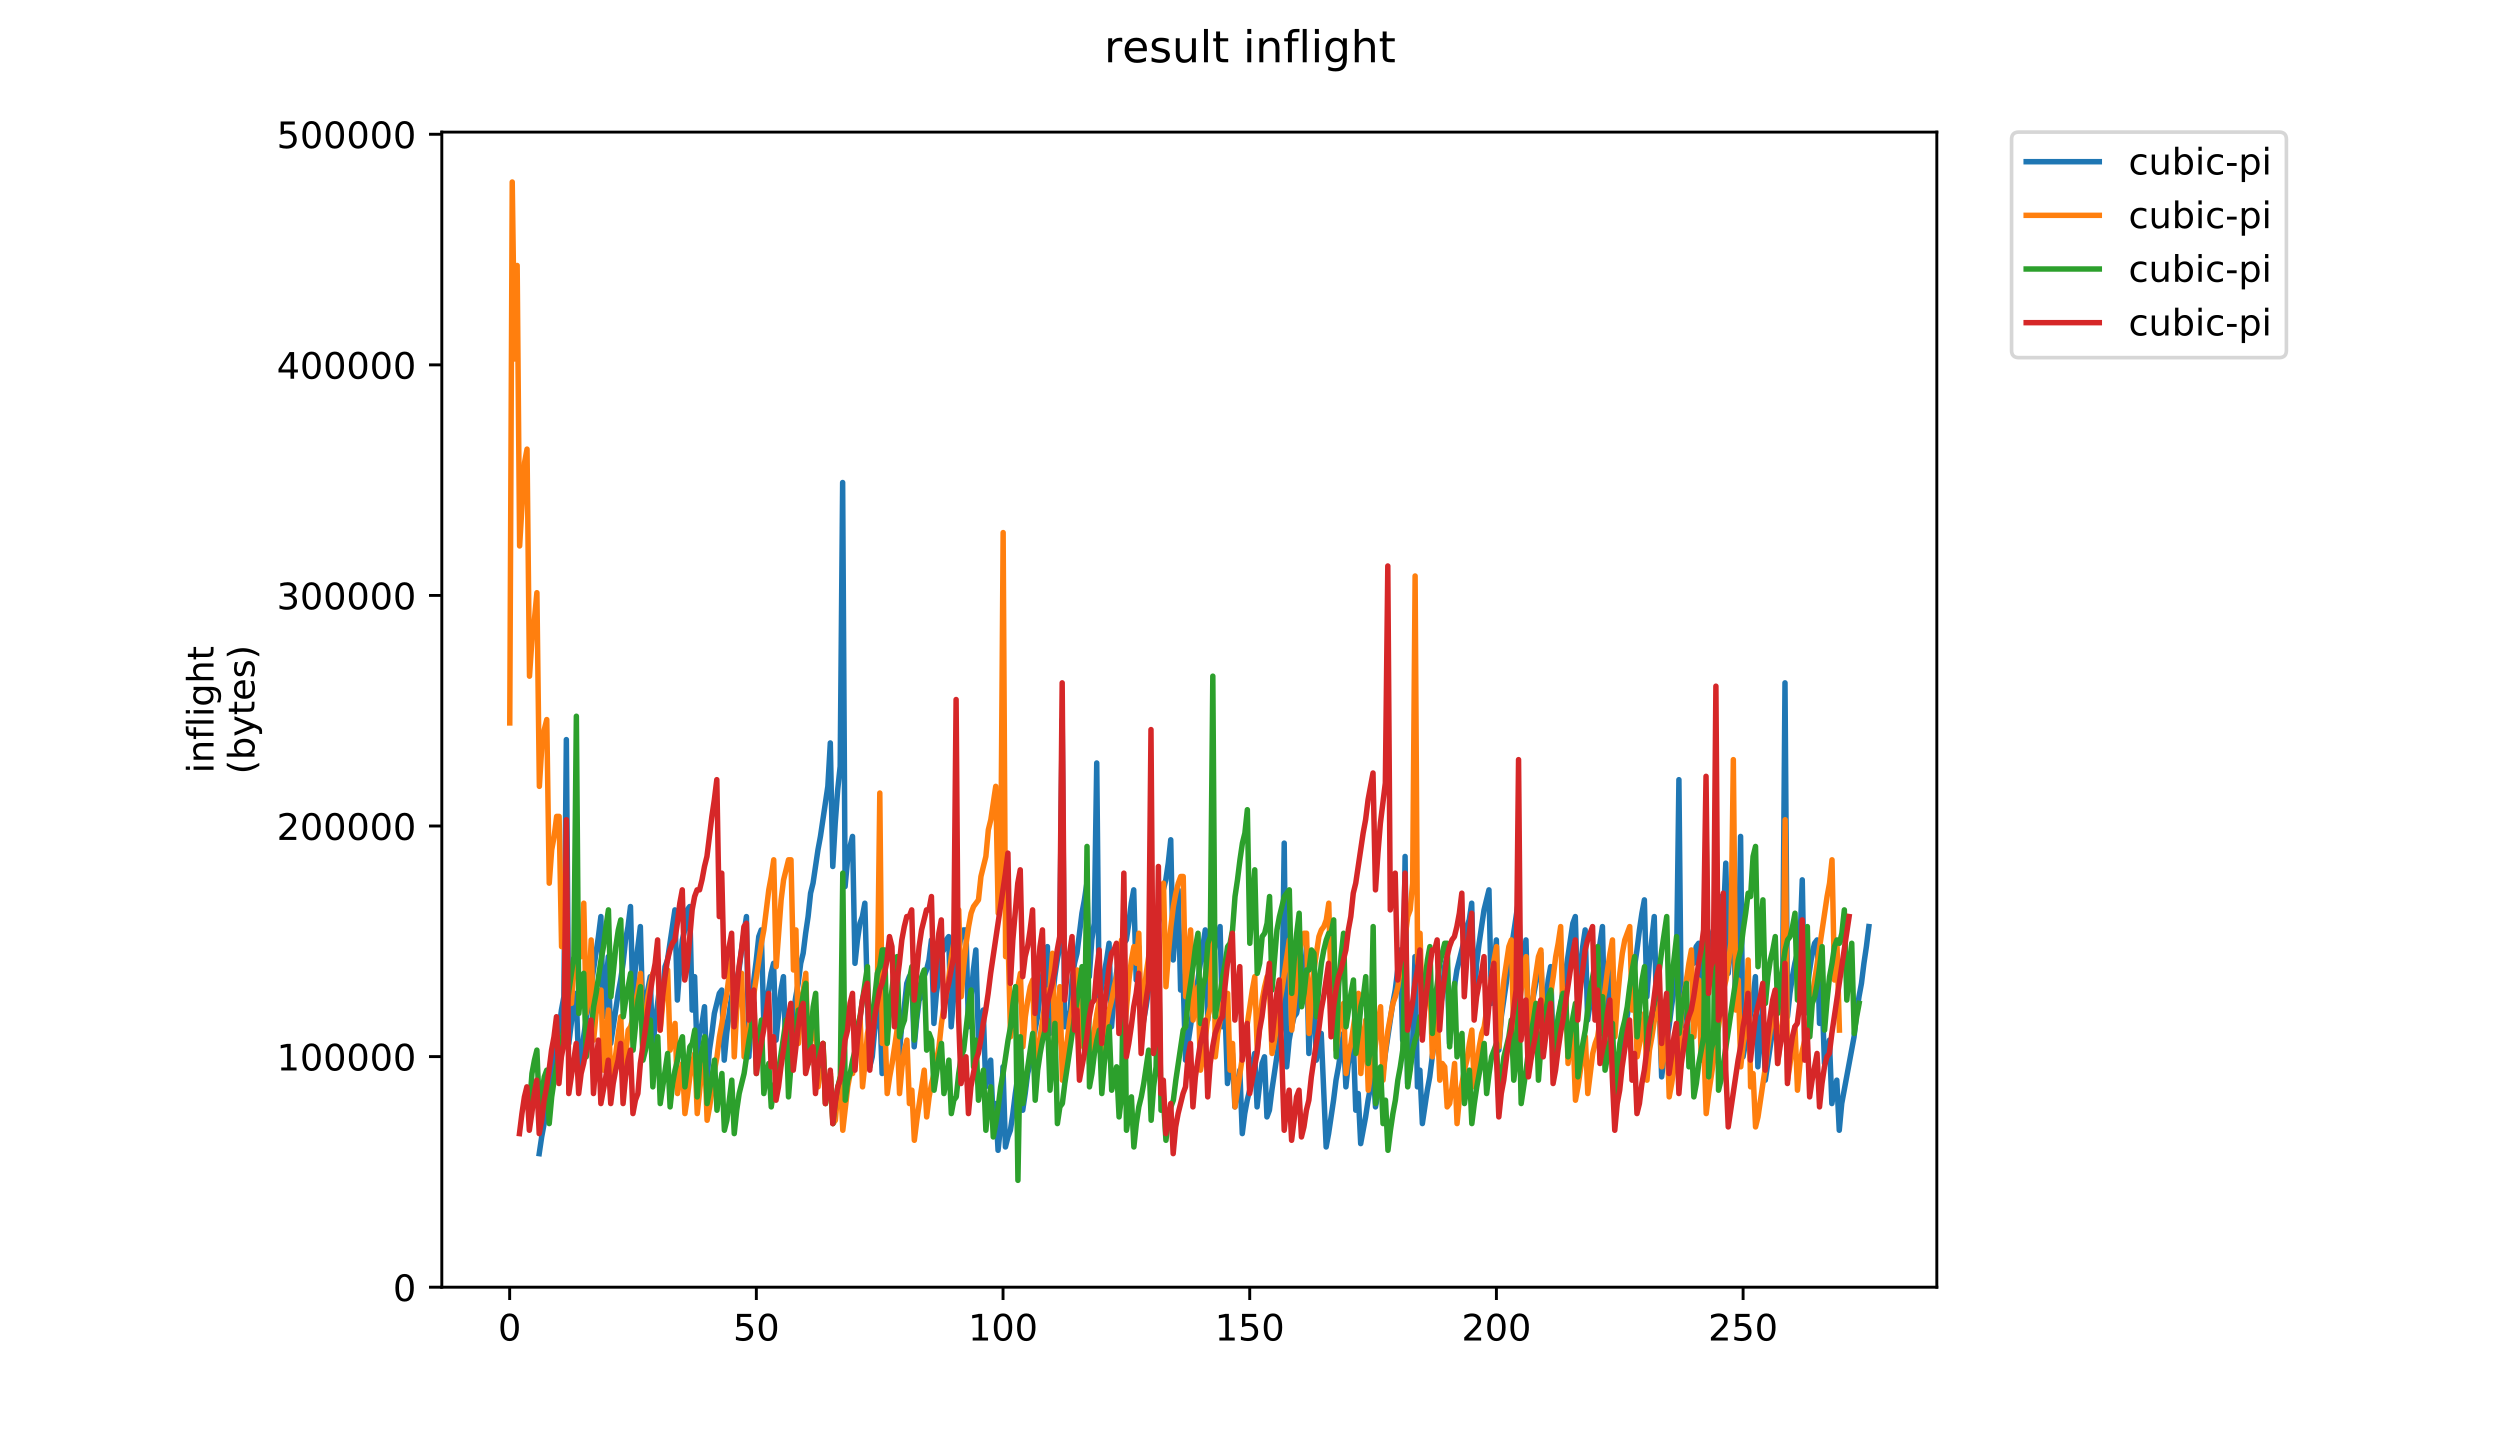 <?xml version="1.0" encoding="utf-8" standalone="no"?>
<!DOCTYPE svg PUBLIC "-//W3C//DTD SVG 1.1//EN"
  "http://www.w3.org/Graphics/SVG/1.1/DTD/svg11.dtd">
<!-- Created with matplotlib (https://matplotlib.org/) -->
<svg height="396pt" version="1.1" viewBox="0 0 684 396" width="684pt" xmlns="http://www.w3.org/2000/svg" xmlns:xlink="http://www.w3.org/1999/xlink">
 <defs>
  <style type="text/css">
*{stroke-linecap:butt;stroke-linejoin:round;}
  </style>
 </defs>
 <g id="figure_1">
  <g id="patch_1">
   <path d="M 0 396 
L 684 396 
L 684 0 
L 0 0 
z
" style="fill:#ffffff;"/>
  </g>
  <g id="axes_1">
   <g id="patch_2">
    <path d="M 120.879 352.174 
L 529.913 352.174 
L 529.913 36.143 
L 120.879 36.143 
z
" style="fill:#ffffff;"/>
   </g>
   <g id="matplotlib.axis_1">
    <g id="xtick_1">
     <g id="line2d_1">
      <defs>
       <path d="M 0 0 
L 0 3.5 
" id="m56d0838206" style="stroke:#000000;stroke-width:0.8;"/>
      </defs>
      <g>
       <use style="stroke:#000000;stroke-width:0.8;" x="139.443" xlink:href="#m56d0838206" y="352.174"/>
      </g>
     </g>
     <g id="text_1">
      <!-- 0 -->
      <defs>
       <path d="M 31.781 66.406 
Q 24.172 66.406 20.328 58.906 
Q 16.5 51.422 16.5 36.375 
Q 16.5 21.391 20.328 13.891 
Q 24.172 6.391 31.781 6.391 
Q 39.453 6.391 43.281 13.891 
Q 47.125 21.391 47.125 36.375 
Q 47.125 51.422 43.281 58.906 
Q 39.453 66.406 31.781 66.406 
z
M 31.781 74.219 
Q 44.047 74.219 50.516 64.516 
Q 56.984 54.828 56.984 36.375 
Q 56.984 17.969 50.516 8.266 
Q 44.047 -1.422 31.781 -1.422 
Q 19.531 -1.422 13.062 8.266 
Q 6.594 17.969 6.594 36.375 
Q 6.594 54.828 13.062 64.516 
Q 19.531 74.219 31.781 74.219 
z
" id="DejaVuSans-48"/>
      </defs>
      <g transform="translate(136.261 366.773)scale(0.1 -0.1)">
       <use xlink:href="#DejaVuSans-48"/>
      </g>
     </g>
    </g>
    <g id="xtick_2">
     <g id="line2d_2">
      <g>
       <use style="stroke:#000000;stroke-width:0.8;" x="206.937" xlink:href="#m56d0838206" y="352.174"/>
      </g>
     </g>
     <g id="text_2">
      <!-- 50 -->
      <defs>
       <path d="M 10.797 72.906 
L 49.516 72.906 
L 49.516 64.594 
L 19.828 64.594 
L 19.828 46.734 
Q 21.969 47.469 24.109 47.828 
Q 26.266 48.188 28.422 48.188 
Q 40.625 48.188 47.75 41.5 
Q 54.891 34.812 54.891 23.391 
Q 54.891 11.625 47.562 5.094 
Q 40.234 -1.422 26.906 -1.422 
Q 22.312 -1.422 17.547 -0.641 
Q 12.797 0.141 7.719 1.703 
L 7.719 11.625 
Q 12.109 9.234 16.797 8.062 
Q 21.484 6.891 26.703 6.891 
Q 35.156 6.891 40.078 11.328 
Q 45.016 15.766 45.016 23.391 
Q 45.016 31 40.078 35.438 
Q 35.156 39.891 26.703 39.891 
Q 22.75 39.891 18.812 39.016 
Q 14.891 38.141 10.797 36.281 
z
" id="DejaVuSans-53"/>
      </defs>
      <g transform="translate(200.574 366.773)scale(0.1 -0.1)">
       <use xlink:href="#DejaVuSans-53"/>
       <use x="63.623" xlink:href="#DejaVuSans-48"/>
      </g>
     </g>
    </g>
    <g id="xtick_3">
     <g id="line2d_3">
      <g>
       <use style="stroke:#000000;stroke-width:0.8;" x="274.43" xlink:href="#m56d0838206" y="352.174"/>
      </g>
     </g>
     <g id="text_3">
      <!-- 100 -->
      <defs>
       <path d="M 12.406 8.297 
L 28.516 8.297 
L 28.516 63.922 
L 10.984 60.406 
L 10.984 69.391 
L 28.422 72.906 
L 38.281 72.906 
L 38.281 8.297 
L 54.391 8.297 
L 54.391 0 
L 12.406 0 
z
" id="DejaVuSans-49"/>
      </defs>
      <g transform="translate(264.887 366.773)scale(0.1 -0.1)">
       <use xlink:href="#DejaVuSans-49"/>
       <use x="63.623" xlink:href="#DejaVuSans-48"/>
       <use x="127.246" xlink:href="#DejaVuSans-48"/>
      </g>
     </g>
    </g>
    <g id="xtick_4">
     <g id="line2d_4">
      <g>
       <use style="stroke:#000000;stroke-width:0.8;" x="341.924" xlink:href="#m56d0838206" y="352.174"/>
      </g>
     </g>
     <g id="text_4">
      <!-- 150 -->
      <g transform="translate(332.381 366.773)scale(0.1 -0.1)">
       <use xlink:href="#DejaVuSans-49"/>
       <use x="63.623" xlink:href="#DejaVuSans-53"/>
       <use x="127.246" xlink:href="#DejaVuSans-48"/>
      </g>
     </g>
    </g>
    <g id="xtick_5">
     <g id="line2d_5">
      <g>
       <use style="stroke:#000000;stroke-width:0.8;" x="409.418" xlink:href="#m56d0838206" y="352.174"/>
      </g>
     </g>
     <g id="text_5">
      <!-- 200 -->
      <defs>
       <path d="M 19.188 8.297 
L 53.609 8.297 
L 53.609 0 
L 7.328 0 
L 7.328 8.297 
Q 12.938 14.109 22.625 23.891 
Q 32.328 33.688 34.812 36.531 
Q 39.547 41.844 41.422 45.531 
Q 43.312 49.219 43.312 52.781 
Q 43.312 58.594 39.234 62.25 
Q 35.156 65.922 28.609 65.922 
Q 23.969 65.922 18.812 64.312 
Q 13.672 62.703 7.812 59.422 
L 7.812 69.391 
Q 13.766 71.781 18.938 73 
Q 24.125 74.219 28.422 74.219 
Q 39.75 74.219 46.484 68.547 
Q 53.219 62.891 53.219 53.422 
Q 53.219 48.922 51.531 44.891 
Q 49.859 40.875 45.406 35.406 
Q 44.188 33.984 37.641 27.219 
Q 31.109 20.453 19.188 8.297 
z
" id="DejaVuSans-50"/>
      </defs>
      <g transform="translate(399.874 366.773)scale(0.1 -0.1)">
       <use xlink:href="#DejaVuSans-50"/>
       <use x="63.623" xlink:href="#DejaVuSans-48"/>
       <use x="127.246" xlink:href="#DejaVuSans-48"/>
      </g>
     </g>
    </g>
    <g id="xtick_6">
     <g id="line2d_6">
      <g>
       <use style="stroke:#000000;stroke-width:0.8;" x="476.912" xlink:href="#m56d0838206" y="352.174"/>
      </g>
     </g>
     <g id="text_6">
      <!-- 250 -->
      <g transform="translate(467.368 366.773)scale(0.1 -0.1)">
       <use xlink:href="#DejaVuSans-50"/>
       <use x="63.623" xlink:href="#DejaVuSans-53"/>
       <use x="127.246" xlink:href="#DejaVuSans-48"/>
      </g>
     </g>
    </g>
   </g>
   <g id="matplotlib.axis_2">
    <g id="ytick_1">
     <g id="line2d_7">
      <defs>
       <path d="M 0 0 
L -3.5 0 
" id="m509a124160" style="stroke:#000000;stroke-width:0.8;"/>
      </defs>
      <g>
       <use style="stroke:#000000;stroke-width:0.8;" x="120.879" xlink:href="#m509a124160" y="352.174"/>
      </g>
     </g>
     <g id="text_7">
      <!-- 0 -->
      <g transform="translate(107.516 355.973)scale(0.1 -0.1)">
       <use xlink:href="#DejaVuSans-48"/>
      </g>
     </g>
    </g>
    <g id="ytick_2">
     <g id="line2d_8">
      <g>
       <use style="stroke:#000000;stroke-width:0.8;" x="120.879" xlink:href="#m509a124160" y="289.086"/>
      </g>
     </g>
     <g id="text_8">
      <!-- 100000 -->
      <g transform="translate(75.704 292.885)scale(0.1 -0.1)">
       <use xlink:href="#DejaVuSans-49"/>
       <use x="63.623" xlink:href="#DejaVuSans-48"/>
       <use x="127.246" xlink:href="#DejaVuSans-48"/>
       <use x="190.869" xlink:href="#DejaVuSans-48"/>
       <use x="254.492" xlink:href="#DejaVuSans-48"/>
       <use x="318.115" xlink:href="#DejaVuSans-48"/>
      </g>
     </g>
    </g>
    <g id="ytick_3">
     <g id="line2d_9">
      <g>
       <use style="stroke:#000000;stroke-width:0.8;" x="120.879" xlink:href="#m509a124160" y="225.998"/>
      </g>
     </g>
     <g id="text_9">
      <!-- 200000 -->
      <g transform="translate(75.704 229.797)scale(0.1 -0.1)">
       <use xlink:href="#DejaVuSans-50"/>
       <use x="63.623" xlink:href="#DejaVuSans-48"/>
       <use x="127.246" xlink:href="#DejaVuSans-48"/>
       <use x="190.869" xlink:href="#DejaVuSans-48"/>
       <use x="254.492" xlink:href="#DejaVuSans-48"/>
       <use x="318.115" xlink:href="#DejaVuSans-48"/>
      </g>
     </g>
    </g>
    <g id="ytick_4">
     <g id="line2d_10">
      <g>
       <use style="stroke:#000000;stroke-width:0.8;" x="120.879" xlink:href="#m509a124160" y="162.91"/>
      </g>
     </g>
     <g id="text_10">
      <!-- 300000 -->
      <defs>
       <path d="M 40.578 39.312 
Q 47.656 37.797 51.625 33 
Q 55.609 28.219 55.609 21.188 
Q 55.609 10.406 48.188 4.484 
Q 40.766 -1.422 27.094 -1.422 
Q 22.516 -1.422 17.656 -0.516 
Q 12.797 0.391 7.625 2.203 
L 7.625 11.719 
Q 11.719 9.328 16.594 8.109 
Q 21.484 6.891 26.812 6.891 
Q 36.078 6.891 40.938 10.547 
Q 45.797 14.203 45.797 21.188 
Q 45.797 27.641 41.281 31.266 
Q 36.766 34.906 28.719 34.906 
L 20.219 34.906 
L 20.219 43.016 
L 29.109 43.016 
Q 36.375 43.016 40.234 45.922 
Q 44.094 48.828 44.094 54.297 
Q 44.094 59.906 40.109 62.906 
Q 36.141 65.922 28.719 65.922 
Q 24.656 65.922 20.016 65.031 
Q 15.375 64.156 9.812 62.312 
L 9.812 71.094 
Q 15.438 72.656 20.344 73.438 
Q 25.25 74.219 29.594 74.219 
Q 40.828 74.219 47.359 69.109 
Q 53.906 64.016 53.906 55.328 
Q 53.906 49.266 50.438 45.094 
Q 46.969 40.922 40.578 39.312 
z
" id="DejaVuSans-51"/>
      </defs>
      <g transform="translate(75.704 166.709)scale(0.1 -0.1)">
       <use xlink:href="#DejaVuSans-51"/>
       <use x="63.623" xlink:href="#DejaVuSans-48"/>
       <use x="127.246" xlink:href="#DejaVuSans-48"/>
       <use x="190.869" xlink:href="#DejaVuSans-48"/>
       <use x="254.492" xlink:href="#DejaVuSans-48"/>
       <use x="318.115" xlink:href="#DejaVuSans-48"/>
      </g>
     </g>
    </g>
    <g id="ytick_5">
     <g id="line2d_11">
      <g>
       <use style="stroke:#000000;stroke-width:0.8;" x="120.879" xlink:href="#m509a124160" y="99.821"/>
      </g>
     </g>
     <g id="text_11">
      <!-- 400000 -->
      <defs>
       <path d="M 37.797 64.312 
L 12.891 25.391 
L 37.797 25.391 
z
M 35.203 72.906 
L 47.609 72.906 
L 47.609 25.391 
L 58.016 25.391 
L 58.016 17.188 
L 47.609 17.188 
L 47.609 0 
L 37.797 0 
L 37.797 17.188 
L 4.891 17.188 
L 4.891 26.703 
z
" id="DejaVuSans-52"/>
      </defs>
      <g transform="translate(75.704 103.621)scale(0.1 -0.1)">
       <use xlink:href="#DejaVuSans-52"/>
       <use x="63.623" xlink:href="#DejaVuSans-48"/>
       <use x="127.246" xlink:href="#DejaVuSans-48"/>
       <use x="190.869" xlink:href="#DejaVuSans-48"/>
       <use x="254.492" xlink:href="#DejaVuSans-48"/>
       <use x="318.115" xlink:href="#DejaVuSans-48"/>
      </g>
     </g>
    </g>
    <g id="ytick_6">
     <g id="line2d_12">
      <g>
       <use style="stroke:#000000;stroke-width:0.8;" x="120.879" xlink:href="#m509a124160" y="36.733"/>
      </g>
     </g>
     <g id="text_12">
      <!-- 500000 -->
      <g transform="translate(75.704 40.532)scale(0.1 -0.1)">
       <use xlink:href="#DejaVuSans-53"/>
       <use x="63.623" xlink:href="#DejaVuSans-48"/>
       <use x="127.246" xlink:href="#DejaVuSans-48"/>
       <use x="190.869" xlink:href="#DejaVuSans-48"/>
       <use x="254.492" xlink:href="#DejaVuSans-48"/>
       <use x="318.115" xlink:href="#DejaVuSans-48"/>
      </g>
     </g>
    </g>
    <g id="text_13">
     <!-- inflight -->
     <defs>
      <path d="M 9.422 54.688 
L 18.406 54.688 
L 18.406 0 
L 9.422 0 
z
M 9.422 75.984 
L 18.406 75.984 
L 18.406 64.594 
L 9.422 64.594 
z
" id="DejaVuSans-105"/>
      <path d="M 54.891 33.016 
L 54.891 0 
L 45.906 0 
L 45.906 32.719 
Q 45.906 40.484 42.875 44.328 
Q 39.844 48.188 33.797 48.188 
Q 26.516 48.188 22.312 43.547 
Q 18.109 38.922 18.109 30.906 
L 18.109 0 
L 9.078 0 
L 9.078 54.688 
L 18.109 54.688 
L 18.109 46.188 
Q 21.344 51.125 25.703 53.562 
Q 30.078 56 35.797 56 
Q 45.219 56 50.047 50.172 
Q 54.891 44.344 54.891 33.016 
z
" id="DejaVuSans-110"/>
      <path d="M 37.109 75.984 
L 37.109 68.5 
L 28.516 68.5 
Q 23.688 68.5 21.797 66.547 
Q 19.922 64.594 19.922 59.516 
L 19.922 54.688 
L 34.719 54.688 
L 34.719 47.703 
L 19.922 47.703 
L 19.922 0 
L 10.891 0 
L 10.891 47.703 
L 2.297 47.703 
L 2.297 54.688 
L 10.891 54.688 
L 10.891 58.5 
Q 10.891 67.625 15.141 71.797 
Q 19.391 75.984 28.609 75.984 
z
" id="DejaVuSans-102"/>
      <path d="M 9.422 75.984 
L 18.406 75.984 
L 18.406 0 
L 9.422 0 
z
" id="DejaVuSans-108"/>
      <path d="M 45.406 27.984 
Q 45.406 37.75 41.375 43.109 
Q 37.359 48.484 30.078 48.484 
Q 22.859 48.484 18.828 43.109 
Q 14.797 37.75 14.797 27.984 
Q 14.797 18.266 18.828 12.891 
Q 22.859 7.516 30.078 7.516 
Q 37.359 7.516 41.375 12.891 
Q 45.406 18.266 45.406 27.984 
z
M 54.391 6.781 
Q 54.391 -7.172 48.188 -13.984 
Q 42 -20.797 29.203 -20.797 
Q 24.469 -20.797 20.266 -20.094 
Q 16.062 -19.391 12.109 -17.922 
L 12.109 -9.188 
Q 16.062 -11.328 19.922 -12.344 
Q 23.781 -13.375 27.781 -13.375 
Q 36.625 -13.375 41.016 -8.766 
Q 45.406 -4.156 45.406 5.172 
L 45.406 9.625 
Q 42.625 4.781 38.281 2.391 
Q 33.938 0 27.875 0 
Q 17.828 0 11.672 7.656 
Q 5.516 15.328 5.516 27.984 
Q 5.516 40.672 11.672 48.328 
Q 17.828 56 27.875 56 
Q 33.938 56 38.281 53.609 
Q 42.625 51.219 45.406 46.391 
L 45.406 54.688 
L 54.391 54.688 
z
" id="DejaVuSans-103"/>
      <path d="M 54.891 33.016 
L 54.891 0 
L 45.906 0 
L 45.906 32.719 
Q 45.906 40.484 42.875 44.328 
Q 39.844 48.188 33.797 48.188 
Q 26.516 48.188 22.312 43.547 
Q 18.109 38.922 18.109 30.906 
L 18.109 0 
L 9.078 0 
L 9.078 75.984 
L 18.109 75.984 
L 18.109 46.188 
Q 21.344 51.125 25.703 53.562 
Q 30.078 56 35.797 56 
Q 45.219 56 50.047 50.172 
Q 54.891 44.344 54.891 33.016 
z
" id="DejaVuSans-104"/>
      <path d="M 18.312 70.219 
L 18.312 54.688 
L 36.812 54.688 
L 36.812 47.703 
L 18.312 47.703 
L 18.312 18.016 
Q 18.312 11.328 20.141 9.422 
Q 21.969 7.516 27.594 7.516 
L 36.812 7.516 
L 36.812 0 
L 27.594 0 
Q 17.188 0 13.234 3.875 
Q 9.281 7.766 9.281 18.016 
L 9.281 47.703 
L 2.688 47.703 
L 2.688 54.688 
L 9.281 54.688 
L 9.281 70.219 
z
" id="DejaVuSans-116"/>
     </defs>
     <g transform="translate(58.426 211.558)rotate(-90)scale(0.1 -0.1)">
      <use xlink:href="#DejaVuSans-105"/>
      <use x="27.783" xlink:href="#DejaVuSans-110"/>
      <use x="91.162" xlink:href="#DejaVuSans-102"/>
      <use x="126.367" xlink:href="#DejaVuSans-108"/>
      <use x="154.15" xlink:href="#DejaVuSans-105"/>
      <use x="181.934" xlink:href="#DejaVuSans-103"/>
      <use x="245.41" xlink:href="#DejaVuSans-104"/>
      <use x="308.789" xlink:href="#DejaVuSans-116"/>
     </g>
     <!-- (bytes) -->
     <defs>
      <path d="M 31 75.875 
Q 24.469 64.656 21.281 53.656 
Q 18.109 42.672 18.109 31.391 
Q 18.109 20.125 21.312 9.062 
Q 24.516 -2 31 -13.188 
L 23.188 -13.188 
Q 15.875 -1.703 12.234 9.375 
Q 8.594 20.453 8.594 31.391 
Q 8.594 42.281 12.203 53.312 
Q 15.828 64.359 23.188 75.875 
z
" id="DejaVuSans-40"/>
      <path d="M 48.688 27.297 
Q 48.688 37.203 44.609 42.844 
Q 40.531 48.484 33.406 48.484 
Q 26.266 48.484 22.188 42.844 
Q 18.109 37.203 18.109 27.297 
Q 18.109 17.391 22.188 11.75 
Q 26.266 6.109 33.406 6.109 
Q 40.531 6.109 44.609 11.75 
Q 48.688 17.391 48.688 27.297 
z
M 18.109 46.391 
Q 20.953 51.266 25.266 53.625 
Q 29.594 56 35.594 56 
Q 45.562 56 51.781 48.094 
Q 58.016 40.188 58.016 27.297 
Q 58.016 14.406 51.781 6.484 
Q 45.562 -1.422 35.594 -1.422 
Q 29.594 -1.422 25.266 0.953 
Q 20.953 3.328 18.109 8.203 
L 18.109 0 
L 9.078 0 
L 9.078 75.984 
L 18.109 75.984 
z
" id="DejaVuSans-98"/>
      <path d="M 32.172 -5.078 
Q 28.375 -14.844 24.75 -17.812 
Q 21.141 -20.797 15.094 -20.797 
L 7.906 -20.797 
L 7.906 -13.281 
L 13.188 -13.281 
Q 16.891 -13.281 18.938 -11.516 
Q 21 -9.766 23.484 -3.219 
L 25.094 0.875 
L 2.984 54.688 
L 12.5 54.688 
L 29.594 11.922 
L 46.688 54.688 
L 56.203 54.688 
z
" id="DejaVuSans-121"/>
      <path d="M 56.203 29.594 
L 56.203 25.203 
L 14.891 25.203 
Q 15.484 15.922 20.484 11.062 
Q 25.484 6.203 34.422 6.203 
Q 39.594 6.203 44.453 7.469 
Q 49.312 8.734 54.109 11.281 
L 54.109 2.781 
Q 49.266 0.734 44.188 -0.344 
Q 39.109 -1.422 33.891 -1.422 
Q 20.797 -1.422 13.156 6.188 
Q 5.516 13.812 5.516 26.812 
Q 5.516 40.234 12.766 48.109 
Q 20.016 56 32.328 56 
Q 43.359 56 49.781 48.891 
Q 56.203 41.797 56.203 29.594 
z
M 47.219 32.234 
Q 47.125 39.594 43.094 43.984 
Q 39.062 48.391 32.422 48.391 
Q 24.906 48.391 20.391 44.141 
Q 15.875 39.891 15.188 32.172 
z
" id="DejaVuSans-101"/>
      <path d="M 44.281 53.078 
L 44.281 44.578 
Q 40.484 46.531 36.375 47.5 
Q 32.281 48.484 27.875 48.484 
Q 21.188 48.484 17.844 46.438 
Q 14.5 44.391 14.5 40.281 
Q 14.5 37.156 16.891 35.375 
Q 19.281 33.594 26.516 31.984 
L 29.594 31.297 
Q 39.156 29.25 43.188 25.516 
Q 47.219 21.781 47.219 15.094 
Q 47.219 7.469 41.188 3.016 
Q 35.156 -1.422 24.609 -1.422 
Q 20.219 -1.422 15.453 -0.562 
Q 10.688 0.297 5.422 2 
L 5.422 11.281 
Q 10.406 8.688 15.234 7.391 
Q 20.062 6.109 24.812 6.109 
Q 31.156 6.109 34.562 8.281 
Q 37.984 10.453 37.984 14.406 
Q 37.984 18.062 35.516 20.016 
Q 33.062 21.969 24.703 23.781 
L 21.578 24.516 
Q 13.234 26.266 9.516 29.906 
Q 5.812 33.547 5.812 39.891 
Q 5.812 47.609 11.281 51.797 
Q 16.75 56 26.812 56 
Q 31.781 56 36.172 55.266 
Q 40.578 54.547 44.281 53.078 
z
" id="DejaVuSans-115"/>
      <path d="M 8.016 75.875 
L 15.828 75.875 
Q 23.141 64.359 26.781 53.312 
Q 30.422 42.281 30.422 31.391 
Q 30.422 20.453 26.781 9.375 
Q 23.141 -1.703 15.828 -13.188 
L 8.016 -13.188 
Q 14.5 -2 17.703 9.062 
Q 20.906 20.125 20.906 31.391 
Q 20.906 42.672 17.703 53.656 
Q 14.5 64.656 8.016 75.875 
z
" id="DejaVuSans-41"/>
     </defs>
     <g transform="translate(69.624 211.835)rotate(-90)scale(0.1 -0.1)">
      <use xlink:href="#DejaVuSans-40"/>
      <use x="39.014" xlink:href="#DejaVuSans-98"/>
      <use x="102.49" xlink:href="#DejaVuSans-121"/>
      <use x="161.67" xlink:href="#DejaVuSans-116"/>
      <use x="200.879" xlink:href="#DejaVuSans-101"/>
      <use x="262.402" xlink:href="#DejaVuSans-115"/>
      <use x="314.502" xlink:href="#DejaVuSans-41"/>
     </g>
    </g>
   </g>
   <g id="line2d_13">
    <path clip-path="url(#pb416050bd3)" d="M 147.528 315.633 
L 148.203 311.066 
L 149.553 303.758 
L 151.578 290.055 
L 152.253 284.574 
L 152.928 281.833 
L 153.603 276.352 
L 154.278 272.698 
L 154.953 202.357 
L 155.628 285.487 
L 156.978 274.525 
L 157.653 271.785 
L 158.328 291.882 
L 159.002 289.142 
L 159.677 283.66 
L 163.727 256.255 
L 164.402 250.774 
L 165.077 278.179 
L 166.427 261.736 
L 167.102 285.487 
L 169.127 271.785 
L 169.801 268.131 
L 170.476 263.563 
L 171.151 257.168 
L 171.826 253.514 
L 172.501 248.033 
L 173.176 274.525 
L 173.851 264.477 
L 175.201 253.514 
L 175.876 278.179 
L 176.551 273.612 
L 177.226 270.871 
L 177.901 267.217 
L 178.576 287.314 
L 179.251 280.006 
L 180.6 269.044 
L 181.275 271.785 
L 181.95 264.477 
L 182.625 262.65 
L 184.65 248.947 
L 185.325 273.612 
L 186 264.477 
L 186.675 257.168 
L 187.35 254.428 
L 188.025 248.947 
L 188.7 248.033 
L 189.375 276.352 
L 190.05 267.217 
L 190.725 288.228 
L 191.4 282.747 
L 192.074 280.006 
L 192.749 275.439 
L 193.424 295.536 
L 194.099 287.314 
L 194.774 282.747 
L 195.449 277.266 
L 196.799 271.785 
L 197.474 270.871 
L 198.149 290.055 
L 198.824 282.747 
L 199.499 277.266 
L 200.174 272.698 
L 200.849 269.958 
L 201.524 268.131 
L 202.199 265.39 
L 202.873 259.909 
L 204.223 250.774 
L 204.898 289.142 
L 205.573 277.266 
L 206.248 268.131 
L 206.923 262.65 
L 207.598 256.255 
L 208.273 254.428 
L 208.948 279.093 
L 209.623 274.525 
L 210.298 270.871 
L 210.973 266.304 
L 211.648 263.563 
L 212.323 284.574 
L 213.672 270.871 
L 214.347 267.217 
L 215.022 289.142 
L 216.372 281.833 
L 217.722 272.698 
L 218.397 269.044 
L 219.072 263.563 
L 219.747 260.822 
L 220.422 255.341 
L 221.097 250.774 
L 221.772 244.379 
L 222.447 241.639 
L 223.797 232.503 
L 224.472 228.849 
L 226.496 215.147 
L 227.171 203.271 
L 227.846 237.071 
L 228.521 225.195 
L 229.196 216.06 
L 229.871 209.666 
L 230.546 132.017 
L 231.221 242.552 
L 231.896 235.244 
L 232.571 231.59 
L 233.246 228.849 
L 233.921 263.563 
L 234.596 257.168 
L 235.271 252.601 
L 235.945 250.774 
L 236.62 247.12 
L 237.295 271.785 
L 237.97 291.882 
L 238.645 289.142 
L 239.32 281.833 
L 239.995 277.266 
L 240.67 274.525 
L 241.345 293.709 
L 242.02 283.66 
L 242.695 280.006 
L 243.37 275.439 
L 244.72 271.785 
L 245.395 267.217 
L 246.07 288.228 
L 246.744 280.006 
L 247.419 275.439 
L 248.094 269.044 
L 248.769 267.217 
L 249.444 266.304 
L 250.119 286.401 
L 250.794 279.093 
L 251.469 273.612 
L 252.144 272.698 
L 252.819 267.217 
L 253.494 265.39 
L 254.169 262.65 
L 254.844 257.168 
L 255.519 280.006 
L 256.194 271.785 
L 256.869 267.217 
L 257.544 260.822 
L 258.218 259.909 
L 258.893 257.168 
L 259.568 256.255 
L 260.243 280.92 
L 261.593 264.477 
L 262.268 259.909 
L 262.943 256.255 
L 263.618 254.428 
L 264.293 254.428 
L 264.968 280.92 
L 266.318 265.39 
L 266.993 259.909 
L 267.668 283.66 
L 268.343 279.093 
L 269.017 276.352 
L 269.692 297.363 
L 270.367 292.796 
L 271.042 290.055 
L 271.717 306.498 
L 272.392 301.931 
L 273.067 314.72 
L 273.742 308.325 
L 274.417 291.882 
L 275.092 313.806 
L 275.767 311.066 
L 276.442 309.239 
L 277.117 304.671 
L 277.792 299.19 
L 279.142 290.055 
L 279.816 303.758 
L 280.491 299.19 
L 281.166 293.709 
L 281.841 290.969 
L 282.516 287.314 
L 283.191 281.833 
L 283.866 278.179 
L 284.541 271.785 
L 285.216 267.217 
L 285.891 263.563 
L 286.566 258.995 
L 287.241 282.747 
L 287.916 273.612 
L 288.591 267.217 
L 289.266 262.65 
L 289.941 258.995 
L 290.616 196.876 
L 291.29 280.92 
L 291.965 277.266 
L 292.64 280.006 
L 293.315 268.131 
L 293.99 263.563 
L 294.665 260.822 
L 296.015 249.86 
L 296.69 246.206 
L 297.365 241.639 
L 298.04 267.217 
L 298.715 257.168 
L 299.39 252.601 
L 300.065 208.752 
L 300.74 274.525 
L 301.415 269.958 
L 302.764 262.65 
L 303.439 258.082 
L 304.114 280.92 
L 304.789 272.698 
L 305.464 266.304 
L 306.139 262.65 
L 306.814 259.909 
L 307.489 258.082 
L 308.164 257.168 
L 308.839 252.601 
L 309.514 247.12 
L 310.189 243.466 
L 310.864 268.131 
L 311.539 258.995 
L 312.214 284.574 
L 312.888 279.093 
L 313.563 275.439 
L 314.238 270.871 
L 314.913 267.217 
L 315.588 260.822 
L 316.263 257.168 
L 316.938 252.601 
L 317.613 248.947 
L 318.288 243.466 
L 318.963 240.725 
L 319.638 236.158 
L 320.313 229.763 
L 320.988 262.65 
L 322.338 243.466 
L 323.013 270.871 
L 323.688 267.217 
L 324.362 290.055 
L 326.387 276.352 
L 327.062 272.698 
L 329.762 254.428 
L 330.437 279.093 
L 331.112 271.785 
L 331.787 261.736 
L 333.812 253.514 
L 334.487 280.92 
L 335.161 276.352 
L 335.836 296.45 
L 336.511 291.882 
L 337.186 288.228 
L 337.861 302.844 
L 338.536 297.363 
L 339.211 292.796 
L 339.886 310.152 
L 340.561 304.671 
L 341.236 301.017 
L 341.911 298.277 
L 342.586 291.882 
L 343.261 288.228 
L 343.936 302.844 
L 345.286 290.969 
L 345.96 289.142 
L 346.635 305.585 
L 347.31 303.758 
L 347.985 298.277 
L 350.685 280.006 
L 351.36 230.676 
L 352.035 291.882 
L 352.71 284.574 
L 353.385 280.92 
L 354.06 278.179 
L 354.735 277.266 
L 355.41 273.612 
L 356.085 268.131 
L 356.76 268.131 
L 357.434 258.995 
L 358.109 288.228 
L 358.784 275.439 
L 359.459 268.131 
L 360.134 290.055 
L 361.484 282.747 
L 362.834 313.806 
L 363.509 310.152 
L 364.859 301.017 
L 365.534 295.536 
L 366.209 291.882 
L 367.559 282.747 
L 368.233 297.363 
L 368.908 290.969 
L 369.583 287.314 
L 370.258 284.574 
L 370.933 303.758 
L 371.608 299.19 
L 372.283 312.893 
L 373.633 305.585 
L 374.308 301.017 
L 374.983 297.363 
L 375.658 291.882 
L 376.333 302.844 
L 377.683 295.536 
L 378.358 293.709 
L 379.032 288.228 
L 381.057 274.525 
L 381.732 270.871 
L 383.082 259.909 
L 383.757 284.574 
L 384.432 234.33 
L 385.107 296.45 
L 386.457 287.314 
L 387.132 261.736 
L 387.807 297.363 
L 388.482 292.796 
L 389.157 307.412 
L 390.506 298.277 
L 391.181 294.623 
L 391.856 289.142 
L 393.206 280.006 
L 394.556 272.698 
L 395.231 264.477 
L 395.906 261.736 
L 396.581 285.487 
L 397.931 269.958 
L 398.606 265.39 
L 400.631 257.168 
L 401.305 253.514 
L 401.98 251.687 
L 402.655 247.12 
L 403.33 274.525 
L 404.005 263.563 
L 404.68 258.082 
L 406.03 248.947 
L 407.38 243.466 
L 408.055 274.525 
L 408.73 264.477 
L 409.405 257.168 
L 410.08 287.314 
L 410.755 278.179 
L 412.104 269.044 
L 412.779 263.563 
L 413.454 259.909 
L 415.479 246.206 
L 416.154 269.044 
L 416.829 261.736 
L 417.504 257.168 
L 418.179 281.833 
L 419.529 272.698 
L 420.879 265.39 
L 421.554 260.822 
L 422.229 281.833 
L 423.578 268.131 
L 424.253 264.477 
L 424.928 288.228 
L 425.603 283.66 
L 426.278 280.006 
L 430.328 252.601 
L 431.003 250.774 
L 431.678 273.612 
L 432.353 265.39 
L 433.028 258.995 
L 433.703 254.428 
L 434.377 279.093 
L 435.052 274.525 
L 435.727 271.785 
L 436.402 268.131 
L 437.077 263.563 
L 437.752 258.082 
L 438.427 253.514 
L 439.102 281.833 
L 439.777 271.785 
L 440.452 264.477 
L 441.127 286.401 
L 441.802 303.758 
L 442.477 299.19 
L 444.502 282.747 
L 447.876 259.909 
L 448.551 254.428 
L 449.226 249.86 
L 449.901 246.206 
L 450.576 272.698 
L 451.251 263.563 
L 452.601 250.774 
L 453.276 278.179 
L 453.951 274.525 
L 454.626 294.623 
L 455.301 289.142 
L 455.976 284.574 
L 456.65 280.92 
L 457.325 275.439 
L 458 270.871 
L 458.675 265.39 
L 459.35 213.32 
L 460.025 280.92 
L 461.375 269.044 
L 462.05 265.39 
L 462.725 263.563 
L 463.4 263.563 
L 464.075 258.995 
L 464.75 258.082 
L 465.425 277.266 
L 466.1 267.217 
L 466.775 262.65 
L 467.449 258.995 
L 468.124 256.255 
L 468.799 254.428 
L 469.474 254.428 
L 470.824 245.293 
L 471.499 251.687 
L 472.174 236.158 
L 472.849 266.304 
L 474.199 248.033 
L 474.874 275.439 
L 475.549 269.958 
L 476.224 228.849 
L 476.899 289.142 
L 477.574 285.487 
L 478.248 282.747 
L 478.923 277.266 
L 479.598 273.612 
L 480.273 267.217 
L 480.948 291.882 
L 481.623 282.747 
L 482.298 275.439 
L 482.973 295.536 
L 484.998 281.833 
L 485.673 278.179 
L 486.348 273.612 
L 487.023 268.131 
L 487.698 271.785 
L 488.373 186.828 
L 489.048 278.179 
L 489.722 271.785 
L 490.397 267.217 
L 491.072 263.563 
L 491.747 260.822 
L 492.422 258.995 
L 493.097 240.725 
L 493.772 277.266 
L 494.447 269.958 
L 495.797 260.822 
L 496.472 258.082 
L 497.147 257.168 
L 497.822 280.006 
L 498.497 271.785 
L 499.172 290.969 
L 499.847 288.228 
L 500.521 284.574 
L 501.196 301.931 
L 501.871 298.277 
L 502.546 295.536 
L 503.221 309.239 
L 503.896 301.931 
L 507.271 283.66 
L 507.946 277.266 
L 508.621 272.698 
L 509.296 269.044 
L 509.971 263.563 
L 510.646 258.995 
L 511.32 253.514 
L 511.32 253.514 
" style="fill:none;stroke:#1f77b4;stroke-linecap:square;stroke-width:1.5;"/>
   </g>
   <g id="line2d_14">
    <path clip-path="url(#pb416050bd3)" d="M 139.471 197.79 
L 140.146 49.8 
L 140.821 98.216 
L 141.496 72.638 
L 142.171 149.373 
L 143.521 126.535 
L 144.196 122.881 
L 144.871 185.001 
L 145.546 174.952 
L 146.22 169.471 
L 146.895 162.163 
L 147.57 215.147 
L 148.245 204.184 
L 148.92 199.617 
L 149.595 196.876 
L 150.27 241.639 
L 150.945 232.503 
L 151.62 228.849 
L 152.295 223.368 
L 152.97 223.368 
L 153.645 258.995 
L 154.32 250.774 
L 154.995 279.093 
L 155.67 271.785 
L 156.345 274.525 
L 157.019 265.39 
L 157.694 261.736 
L 158.369 256.255 
L 159.044 261.736 
L 159.719 247.12 
L 160.394 277.266 
L 161.069 272.698 
L 161.744 257.168 
L 162.419 284.574 
L 163.094 277.266 
L 163.769 274.525 
L 164.444 270.871 
L 165.119 292.796 
L 165.794 283.66 
L 166.469 276.352 
L 167.144 297.363 
L 168.493 288.228 
L 169.168 282.747 
L 169.843 278.179 
L 170.518 295.536 
L 171.868 281.833 
L 172.543 280.92 
L 173.218 278.179 
L 174.568 270.871 
L 175.243 266.304 
L 175.918 286.401 
L 176.593 280.92 
L 177.268 272.698 
L 177.943 269.044 
L 178.618 266.304 
L 179.292 265.39 
L 179.967 262.65 
L 180.642 281.833 
L 181.317 274.525 
L 181.992 269.044 
L 182.667 265.39 
L 183.342 287.314 
L 184.692 280.006 
L 185.367 299.19 
L 186.042 295.536 
L 186.717 290.969 
L 187.392 304.671 
L 188.067 300.104 
L 188.742 294.623 
L 189.417 290.969 
L 190.091 288.228 
L 190.766 304.671 
L 192.116 291.882 
L 192.791 288.228 
L 193.466 306.498 
L 194.141 302.844 
L 194.816 298.277 
L 195.491 292.796 
L 196.166 289.142 
L 196.841 283.66 
L 197.516 280.006 
L 198.191 275.439 
L 198.866 271.785 
L 199.541 266.304 
L 200.216 261.736 
L 200.89 289.142 
L 201.565 276.352 
L 202.24 269.958 
L 202.915 266.304 
L 203.59 289.142 
L 204.265 284.574 
L 204.94 280.92 
L 208.315 258.082 
L 208.99 254.428 
L 210.34 243.466 
L 211.015 239.812 
L 211.69 235.244 
L 212.364 264.477 
L 213.714 246.206 
L 214.389 240.725 
L 215.739 235.244 
L 216.414 235.244 
L 217.089 265.39 
L 217.764 254.428 
L 218.439 285.487 
L 219.114 274.525 
L 219.789 270.871 
L 220.464 266.304 
L 221.139 290.969 
L 221.814 284.574 
L 222.489 283.66 
L 223.163 280.006 
L 223.838 297.363 
L 225.188 285.487 
L 225.863 301.931 
L 226.538 298.277 
L 227.213 293.709 
L 227.888 307.412 
L 228.563 306.498 
L 229.238 298.277 
L 229.913 294.623 
L 230.588 309.239 
L 231.938 297.363 
L 232.613 293.709 
L 233.288 293.709 
L 234.637 281.833 
L 235.312 278.179 
L 235.987 297.363 
L 236.662 290.969 
L 237.337 282.747 
L 238.012 280.006 
L 238.687 282.747 
L 239.362 275.439 
L 240.037 271.785 
L 240.712 216.974 
L 241.387 285.487 
L 242.062 279.093 
L 242.737 299.19 
L 243.412 294.623 
L 244.087 290.969 
L 245.436 281.833 
L 246.111 299.19 
L 246.786 291.882 
L 247.461 287.314 
L 248.136 284.574 
L 248.811 301.931 
L 249.486 298.277 
L 250.161 311.979 
L 250.836 306.498 
L 252.861 292.796 
L 253.536 305.585 
L 254.211 300.104 
L 254.886 296.45 
L 255.561 293.709 
L 256.91 286.401 
L 257.585 280.006 
L 258.26 275.439 
L 258.935 271.785 
L 259.61 267.217 
L 260.285 261.736 
L 260.96 258.082 
L 261.635 251.687 
L 262.31 248.947 
L 262.985 272.698 
L 263.66 264.477 
L 264.335 258.082 
L 265.01 253.514 
L 265.685 249.86 
L 266.36 248.033 
L 267.709 246.206 
L 268.384 239.812 
L 269.734 234.33 
L 270.409 227.022 
L 271.084 224.282 
L 272.434 215.147 
L 273.109 249.86 
L 273.784 239.812 
L 274.459 145.719 
L 275.134 261.736 
L 275.809 257.168 
L 276.484 283.66 
L 277.159 278.179 
L 277.834 274.525 
L 278.508 269.958 
L 279.183 266.304 
L 279.858 286.401 
L 280.533 278.179 
L 281.208 273.612 
L 281.883 269.958 
L 282.558 268.131 
L 283.233 292.796 
L 285.933 274.525 
L 286.608 270.871 
L 287.283 270.871 
L 287.958 260.822 
L 288.633 289.142 
L 289.307 278.179 
L 289.982 269.958 
L 290.657 295.536 
L 291.332 288.228 
L 292.007 284.574 
L 292.682 279.093 
L 293.357 275.439 
L 294.032 269.958 
L 294.707 265.39 
L 295.382 286.401 
L 296.057 278.179 
L 296.732 273.612 
L 297.407 269.958 
L 298.082 290.969 
L 300.106 277.266 
L 300.781 273.612 
L 301.456 293.709 
L 302.131 285.487 
L 302.806 280.006 
L 303.481 276.352 
L 304.156 273.612 
L 304.831 269.958 
L 305.506 267.217 
L 306.181 262.65 
L 306.856 257.168 
L 307.531 283.66 
L 308.881 268.131 
L 309.556 262.65 
L 310.231 258.995 
L 310.906 263.563 
L 311.58 255.341 
L 312.255 281.833 
L 312.93 272.698 
L 313.605 266.304 
L 314.955 257.168 
L 316.305 255.341 
L 316.98 251.687 
L 317.655 247.12 
L 318.33 241.639 
L 319.005 269.958 
L 319.68 260.822 
L 320.355 253.514 
L 321.03 248.033 
L 321.705 244.379 
L 322.379 241.639 
L 323.054 239.812 
L 323.729 239.812 
L 324.404 272.698 
L 325.079 261.736 
L 325.754 254.428 
L 326.429 279.093 
L 327.104 273.612 
L 327.779 269.958 
L 328.454 292.796 
L 329.129 289.142 
L 330.479 278.179 
L 331.154 275.439 
L 331.829 218.801 
L 332.504 289.142 
L 333.179 282.747 
L 333.853 279.093 
L 334.528 274.525 
L 335.203 272.698 
L 335.878 271.785 
L 336.553 292.796 
L 337.228 285.487 
L 337.903 302.844 
L 342.628 270.871 
L 343.303 267.217 
L 343.978 287.314 
L 345.327 273.612 
L 346.002 269.958 
L 346.677 267.217 
L 347.352 270.871 
L 348.027 288.228 
L 348.702 284.574 
L 349.377 280.006 
L 350.052 274.525 
L 350.727 270.871 
L 352.752 257.168 
L 353.427 281.833 
L 355.451 260.822 
L 356.801 255.341 
L 357.476 255.341 
L 358.151 282.747 
L 358.826 272.698 
L 359.501 265.39 
L 360.851 256.255 
L 361.526 254.428 
L 362.201 253.514 
L 362.876 251.687 
L 363.551 247.12 
L 364.226 272.698 
L 364.901 263.563 
L 365.576 287.314 
L 366.251 281.833 
L 366.925 277.266 
L 367.6 274.525 
L 368.275 293.709 
L 368.95 288.228 
L 369.625 285.487 
L 371.65 271.785 
L 372.325 293.709 
L 373 284.574 
L 373.675 279.093 
L 374.35 298.277 
L 375.025 293.709 
L 375.7 290.055 
L 376.375 285.487 
L 377.05 280.006 
L 377.724 275.439 
L 378.399 295.536 
L 379.074 287.314 
L 379.749 281.833 
L 381.099 274.525 
L 381.774 272.698 
L 382.449 269.958 
L 384.474 256.255 
L 385.149 250.774 
L 385.824 248.947 
L 386.499 241.639 
L 387.174 157.595 
L 387.849 263.563 
L 388.523 255.341 
L 389.198 280.006 
L 389.873 275.439 
L 391.223 268.131 
L 391.898 289.142 
L 392.573 281.833 
L 393.248 278.179 
L 393.923 295.536 
L 394.598 290.969 
L 395.273 291.882 
L 395.948 302.844 
L 396.623 301.931 
L 397.298 297.363 
L 397.973 290.969 
L 398.648 307.412 
L 399.323 300.104 
L 400.672 292.796 
L 401.347 290.055 
L 402.022 285.487 
L 402.697 281.833 
L 403.372 297.363 
L 404.722 286.401 
L 405.397 282.747 
L 406.072 280.92 
L 408.772 262.65 
L 409.447 258.995 
L 410.122 286.401 
L 410.796 276.352 
L 411.471 268.131 
L 412.821 258.995 
L 413.496 257.168 
L 414.171 282.747 
L 414.846 278.179 
L 415.521 275.439 
L 416.196 270.871 
L 416.871 265.39 
L 417.546 261.736 
L 418.221 283.66 
L 418.896 283.66 
L 419.571 270.871 
L 420.921 261.736 
L 421.595 259.909 
L 422.27 284.574 
L 422.945 280.92 
L 424.97 267.217 
L 425.645 261.736 
L 426.32 258.082 
L 426.995 253.514 
L 427.67 280.006 
L 428.345 270.871 
L 429.02 290.969 
L 429.695 284.574 
L 430.37 282.747 
L 431.045 301.017 
L 431.72 297.363 
L 433.744 283.66 
L 434.419 299.19 
L 435.769 288.228 
L 436.444 285.487 
L 437.119 283.66 
L 438.469 274.525 
L 439.144 270.871 
L 439.819 265.39 
L 440.494 260.822 
L 441.169 257.168 
L 441.844 283.66 
L 442.519 273.612 
L 443.194 266.304 
L 443.868 260.822 
L 444.543 257.168 
L 445.893 253.514 
L 446.568 276.352 
L 447.243 269.958 
L 447.918 289.142 
L 449.268 281.833 
L 449.943 277.266 
L 450.618 295.536 
L 451.293 287.314 
L 451.968 283.66 
L 452.643 279.093 
L 453.318 278.179 
L 453.993 274.525 
L 454.667 291.882 
L 456.017 280.006 
L 456.692 300.104 
L 457.367 296.45 
L 458.042 291.882 
L 458.717 286.401 
L 459.392 287.314 
L 460.067 277.266 
L 462.092 263.563 
L 462.767 259.909 
L 463.442 283.66 
L 464.117 274.525 
L 464.792 268.131 
L 465.467 290.055 
L 466.141 285.487 
L 466.816 304.671 
L 467.491 299.19 
L 468.841 290.055 
L 469.516 284.574 
L 470.191 280.92 
L 470.866 276.352 
L 471.541 270.871 
L 472.216 268.131 
L 472.891 263.563 
L 473.566 258.082 
L 474.241 207.838 
L 474.916 276.352 
L 475.591 268.131 
L 476.266 291.882 
L 476.94 285.487 
L 477.615 281.833 
L 478.29 262.65 
L 478.965 297.363 
L 479.64 293.709 
L 480.315 308.325 
L 480.99 305.585 
L 483.015 291.882 
L 483.69 286.401 
L 484.365 281.833 
L 485.04 278.179 
L 485.715 272.698 
L 486.39 290.969 
L 487.065 283.66 
L 487.739 279.093 
L 488.414 224.282 
L 489.089 295.536 
L 490.439 286.401 
L 491.114 280.92 
L 491.789 298.277 
L 492.464 290.969 
L 493.139 287.314 
L 494.489 281.833 
L 495.164 278.179 
L 495.839 272.698 
L 499.888 245.293 
L 500.563 241.639 
L 501.238 235.244 
L 501.913 268.131 
L 502.588 258.082 
L 503.263 281.833 
L 503.263 281.833 
" style="fill:none;stroke:#ff7f0e;stroke-linecap:square;stroke-width:1.5;"/>
   </g>
   <g id="line2d_15">
    <path clip-path="url(#pb416050bd3)" d="M 144.868 302.844 
L 145.543 293.709 
L 146.218 290.055 
L 146.893 287.314 
L 147.568 303.758 
L 148.918 294.623 
L 149.592 292.796 
L 150.267 307.412 
L 150.942 300.104 
L 151.617 295.536 
L 152.967 288.228 
L 153.642 285.487 
L 154.992 276.352 
L 155.667 270.871 
L 157.017 261.736 
L 157.692 195.963 
L 158.367 277.266 
L 159.042 269.958 
L 159.717 266.304 
L 160.391 289.142 
L 161.066 283.66 
L 161.741 281.833 
L 162.416 275.439 
L 163.091 271.785 
L 164.441 262.65 
L 165.116 258.995 
L 165.791 253.514 
L 166.466 248.947 
L 167.141 272.698 
L 168.491 258.995 
L 169.166 254.428 
L 169.841 251.687 
L 170.516 278.179 
L 171.19 273.612 
L 172.54 266.304 
L 173.215 287.314 
L 174.565 273.612 
L 175.24 269.958 
L 175.915 290.055 
L 176.59 287.314 
L 177.265 283.66 
L 177.94 279.093 
L 178.615 297.363 
L 179.29 288.228 
L 179.965 283.66 
L 180.64 301.931 
L 182.664 288.228 
L 183.339 302.844 
L 184.014 296.45 
L 184.689 292.796 
L 185.364 290.055 
L 186.039 285.487 
L 186.714 283.66 
L 187.389 297.363 
L 188.739 286.401 
L 189.414 285.487 
L 190.089 281.833 
L 190.764 300.104 
L 191.439 290.969 
L 192.789 283.66 
L 193.463 301.931 
L 194.813 294.623 
L 195.488 290.055 
L 196.163 303.758 
L 196.838 298.277 
L 197.513 293.709 
L 198.188 309.239 
L 198.863 306.498 
L 200.213 295.536 
L 200.888 310.152 
L 201.563 303.758 
L 202.238 299.19 
L 203.588 293.709 
L 204.937 284.574 
L 205.612 280.92 
L 206.287 274.525 
L 206.962 293.709 
L 207.637 284.574 
L 208.312 279.093 
L 208.987 299.19 
L 209.662 294.623 
L 210.337 290.969 
L 211.012 302.844 
L 211.687 298.277 
L 213.037 292.796 
L 215.062 279.093 
L 215.736 300.104 
L 217.086 282.747 
L 217.761 280.92 
L 218.436 276.352 
L 219.111 276.352 
L 219.786 271.785 
L 220.461 269.044 
L 221.136 290.969 
L 222.486 275.439 
L 223.161 271.785 
L 223.836 291.882 
L 224.511 288.228 
L 225.186 285.487 
L 225.861 301.931 
L 226.535 297.363 
L 227.21 294.623 
L 227.885 307.412 
L 228.56 301.017 
L 229.235 297.363 
L 229.91 294.623 
L 230.585 238.898 
L 231.26 301.017 
L 231.935 295.536 
L 232.61 293.709 
L 233.285 290.055 
L 233.96 287.314 
L 234.635 280.92 
L 235.31 278.179 
L 237.334 264.477 
L 238.009 289.142 
L 238.684 279.093 
L 240.034 266.304 
L 240.709 264.477 
L 241.384 259.909 
L 242.059 259.909 
L 242.734 285.487 
L 243.409 276.352 
L 244.759 264.477 
L 245.434 261.736 
L 246.109 283.66 
L 246.784 280.92 
L 247.459 279.093 
L 248.134 272.698 
L 248.808 268.131 
L 249.483 264.477 
L 250.158 284.574 
L 250.833 277.266 
L 251.508 271.785 
L 252.183 267.217 
L 252.858 265.39 
L 253.533 287.314 
L 254.208 282.747 
L 254.883 284.574 
L 255.558 298.277 
L 256.908 289.142 
L 257.583 285.487 
L 258.258 299.19 
L 258.933 295.536 
L 259.607 290.055 
L 260.282 304.671 
L 260.957 301.017 
L 261.632 300.104 
L 262.307 293.709 
L 262.982 289.142 
L 263.657 287.314 
L 265.007 275.439 
L 265.682 270.871 
L 266.357 291.882 
L 267.032 284.574 
L 267.707 301.017 
L 268.382 296.45 
L 269.057 292.796 
L 269.732 309.239 
L 270.406 301.931 
L 271.081 297.363 
L 271.756 311.066 
L 272.431 307.412 
L 273.106 302.844 
L 273.781 297.363 
L 274.456 293.709 
L 275.806 284.574 
L 276.481 280.92 
L 277.156 274.525 
L 277.831 269.958 
L 278.506 322.942 
L 279.181 283.66 
L 279.856 301.931 
L 280.531 297.363 
L 281.206 291.882 
L 282.555 282.747 
L 283.23 301.017 
L 283.905 292.796 
L 284.58 288.228 
L 285.255 284.574 
L 286.605 279.093 
L 287.28 298.277 
L 287.955 290.055 
L 288.63 280.006 
L 289.305 307.412 
L 289.98 302.844 
L 290.655 301.931 
L 291.33 296.45 
L 296.054 264.477 
L 296.729 287.314 
L 297.404 231.59 
L 298.079 297.363 
L 298.754 293.709 
L 299.429 288.228 
L 300.104 284.574 
L 300.779 281.833 
L 301.454 299.19 
L 302.129 290.969 
L 302.804 285.487 
L 303.478 280.92 
L 304.153 298.277 
L 304.828 295.536 
L 305.503 291.882 
L 306.178 305.585 
L 306.853 300.104 
L 307.528 254.428 
L 308.203 309.239 
L 309.553 300.104 
L 310.228 313.806 
L 310.903 307.412 
L 311.578 302.844 
L 312.253 300.104 
L 312.928 296.45 
L 314.278 287.314 
L 314.952 306.498 
L 315.627 297.363 
L 316.302 291.882 
L 316.977 261.736 
L 317.652 303.758 
L 318.327 301.017 
L 319.002 311.979 
L 319.677 306.498 
L 320.352 302.844 
L 321.027 301.017 
L 321.702 295.536 
L 323.727 281.833 
L 324.402 280.92 
L 325.077 273.612 
L 326.426 264.477 
L 327.101 258.995 
L 327.776 255.341 
L 328.451 280.006 
L 329.126 269.958 
L 329.801 267.217 
L 330.476 258.082 
L 331.151 256.255 
L 331.826 185.001 
L 332.501 278.179 
L 333.176 273.612 
L 333.851 271.785 
L 334.526 267.217 
L 335.201 263.563 
L 335.876 258.995 
L 336.55 258.082 
L 337.225 254.428 
L 337.9 245.293 
L 338.575 240.725 
L 339.25 235.244 
L 339.925 230.676 
L 340.6 227.936 
L 341.275 221.541 
L 341.95 258.082 
L 342.625 247.12 
L 343.3 237.985 
L 343.975 266.304 
L 344.65 263.563 
L 345.325 256.255 
L 346 255.341 
L 346.675 252.601 
L 347.35 245.293 
L 348.024 270.871 
L 349.374 254.428 
L 350.049 250.774 
L 351.399 245.293 
L 352.749 243.466 
L 353.424 271.785 
L 354.099 262.65 
L 354.774 255.341 
L 355.449 249.86 
L 356.124 275.439 
L 356.799 271.785 
L 357.474 265.39 
L 358.149 265.39 
L 358.823 259.909 
L 359.498 260.822 
L 360.173 278.179 
L 360.848 269.958 
L 361.523 263.563 
L 362.198 259.909 
L 362.873 257.168 
L 363.548 255.341 
L 364.223 255.341 
L 364.898 251.687 
L 365.573 289.142 
L 366.248 269.958 
L 366.923 261.736 
L 367.598 255.341 
L 368.273 280.92 
L 369.622 271.785 
L 370.297 268.131 
L 370.972 288.228 
L 371.647 282.747 
L 372.322 275.439 
L 372.997 272.698 
L 373.672 267.217 
L 374.347 290.969 
L 375.022 286.401 
L 375.697 253.514 
L 376.372 301.931 
L 377.047 296.45 
L 377.722 291.882 
L 378.397 307.412 
L 379.072 301.017 
L 379.747 314.72 
L 380.422 309.239 
L 381.096 304.671 
L 381.771 301.017 
L 382.446 295.536 
L 383.121 291.882 
L 383.796 287.314 
L 384.471 260.822 
L 385.146 297.363 
L 385.821 292.796 
L 386.496 287.314 
L 387.171 284.574 
L 387.846 282.747 
L 388.521 278.179 
L 389.196 280.006 
L 389.871 268.131 
L 390.546 262.65 
L 391.221 258.995 
L 391.895 282.747 
L 392.57 274.525 
L 393.92 263.563 
L 395.27 258.082 
L 395.945 258.082 
L 396.62 286.401 
L 397.295 275.439 
L 397.97 269.044 
L 398.645 289.142 
L 399.32 285.487 
L 399.995 282.747 
L 400.67 301.931 
L 402.02 292.796 
L 402.694 307.412 
L 403.369 301.931 
L 404.044 297.363 
L 405.394 290.055 
L 406.069 285.487 
L 406.744 299.19 
L 407.419 293.709 
L 408.094 289.142 
L 409.444 285.487 
L 410.119 301.931 
L 410.794 294.623 
L 411.469 289.142 
L 412.819 283.66 
L 413.494 279.093 
L 414.168 295.536 
L 414.843 290.055 
L 415.518 273.612 
L 416.193 301.931 
L 417.543 292.796 
L 418.218 287.314 
L 418.893 282.747 
L 419.568 279.093 
L 420.243 274.525 
L 420.918 295.536 
L 421.593 286.401 
L 422.268 280.006 
L 423.618 272.698 
L 424.293 270.871 
L 424.967 290.969 
L 425.642 283.66 
L 426.317 278.179 
L 426.992 274.525 
L 427.667 271.785 
L 428.342 271.785 
L 429.017 289.142 
L 429.692 282.747 
L 430.367 278.179 
L 431.042 274.525 
L 431.717 294.623 
L 433.067 285.487 
L 433.742 281.833 
L 435.092 270.871 
L 436.441 263.563 
L 437.116 258.995 
L 437.791 282.747 
L 438.466 272.698 
L 439.141 292.796 
L 439.816 289.142 
L 441.166 280.006 
L 441.841 300.104 
L 442.516 291.882 
L 443.191 285.487 
L 443.866 281.833 
L 444.541 279.093 
L 445.216 275.439 
L 445.891 269.958 
L 446.566 265.39 
L 447.24 261.736 
L 447.915 283.66 
L 449.265 268.131 
L 449.94 264.477 
L 450.615 287.314 
L 451.29 282.747 
L 451.965 277.266 
L 452.64 274.525 
L 453.99 265.39 
L 454.665 259.909 
L 456.015 250.774 
L 456.69 279.093 
L 457.365 268.131 
L 458.714 256.255 
L 459.389 282.747 
L 460.064 276.352 
L 461.414 269.044 
L 462.089 291.882 
L 462.764 283.66 
L 463.439 300.104 
L 464.114 296.45 
L 464.789 290.969 
L 466.139 283.66 
L 466.814 227.936 
L 467.489 294.623 
L 468.164 287.314 
L 468.838 284.574 
L 469.513 227.022 
L 470.188 298.277 
L 470.863 295.536 
L 474.913 268.131 
L 475.588 262.65 
L 476.263 259.909 
L 476.938 254.428 
L 477.613 249.86 
L 478.288 244.379 
L 478.963 245.293 
L 479.638 234.33 
L 480.312 231.59 
L 480.987 264.477 
L 481.662 254.428 
L 482.337 246.206 
L 483.012 274.525 
L 483.687 267.217 
L 484.362 262.65 
L 485.037 259.909 
L 485.712 256.255 
L 486.387 277.266 
L 487.062 269.958 
L 487.737 264.477 
L 488.412 259.909 
L 489.087 257.168 
L 489.762 256.255 
L 490.437 253.514 
L 491.111 249.86 
L 491.786 273.612 
L 492.461 264.477 
L 493.136 258.995 
L 493.811 255.341 
L 494.486 253.514 
L 495.161 283.66 
L 495.836 274.525 
L 496.511 272.698 
L 497.186 269.044 
L 497.861 264.477 
L 498.536 258.995 
L 499.211 281.833 
L 499.886 273.612 
L 500.561 267.217 
L 501.236 263.563 
L 501.911 258.995 
L 502.585 257.168 
L 503.26 258.082 
L 503.935 255.341 
L 504.61 248.947 
L 505.285 273.612 
L 506.635 258.082 
L 507.31 282.747 
L 507.985 278.179 
L 508.66 274.525 
L 508.66 274.525 
" style="fill:none;stroke:#2ca02c;stroke-linecap:square;stroke-width:1.5;"/>
   </g>
   <g id="line2d_16">
    <path clip-path="url(#pb416050bd3)" d="M 142.125 310.152 
L 142.8 304.671 
L 143.475 300.104 
L 144.15 297.363 
L 144.825 309.239 
L 145.5 304.671 
L 146.175 299.19 
L 146.849 295.536 
L 147.524 310.152 
L 148.199 306.498 
L 148.874 301.017 
L 149.549 297.363 
L 150.224 292.796 
L 150.899 287.314 
L 151.574 283.66 
L 152.249 278.179 
L 152.924 296.45 
L 153.599 289.142 
L 154.274 285.487 
L 154.949 224.282 
L 155.624 299.19 
L 157.649 285.487 
L 158.323 299.19 
L 158.998 293.709 
L 159.673 290.969 
L 161.023 283.66 
L 161.698 279.093 
L 162.373 299.19 
L 163.048 290.969 
L 163.723 284.574 
L 164.398 301.931 
L 165.748 294.623 
L 166.423 290.055 
L 167.098 301.931 
L 167.773 296.45 
L 168.448 292.796 
L 169.122 290.055 
L 169.797 285.487 
L 170.472 301.931 
L 171.147 294.623 
L 171.822 290.055 
L 172.497 287.314 
L 173.172 304.671 
L 173.847 301.017 
L 174.522 299.19 
L 175.197 290.969 
L 176.547 281.833 
L 177.222 276.352 
L 178.572 267.217 
L 179.247 263.563 
L 179.921 257.168 
L 180.596 281.833 
L 181.271 272.698 
L 181.946 267.217 
L 182.621 262.65 
L 183.296 259.909 
L 183.971 258.082 
L 184.646 257.168 
L 185.321 252.601 
L 185.996 247.12 
L 186.671 243.466 
L 187.346 268.131 
L 188.021 264.477 
L 189.371 248.947 
L 190.046 245.293 
L 190.721 243.466 
L 191.395 243.466 
L 192.07 240.725 
L 192.745 237.071 
L 193.42 234.33 
L 194.77 223.368 
L 195.445 218.801 
L 196.12 213.32 
L 196.795 250.774 
L 197.47 238.898 
L 198.145 267.217 
L 198.82 261.736 
L 199.495 258.995 
L 200.17 255.341 
L 200.845 280.92 
L 202.194 264.477 
L 202.869 259.909 
L 203.544 253.514 
L 204.219 252.601 
L 204.894 279.093 
L 205.569 274.525 
L 206.244 270.871 
L 206.919 293.709 
L 207.594 289.142 
L 208.944 281.833 
L 209.619 277.266 
L 210.294 271.785 
L 210.969 291.882 
L 211.644 283.66 
L 212.319 301.017 
L 212.993 297.363 
L 213.668 291.882 
L 214.343 287.314 
L 215.018 281.833 
L 216.368 274.525 
L 217.043 292.796 
L 218.393 280.92 
L 219.068 276.352 
L 219.743 274.525 
L 220.418 293.709 
L 221.093 290.969 
L 221.768 287.314 
L 222.443 286.401 
L 223.118 299.19 
L 223.793 291.882 
L 224.467 288.228 
L 225.142 285.487 
L 225.817 301.931 
L 226.492 298.277 
L 227.167 292.796 
L 227.842 307.412 
L 228.517 301.931 
L 229.192 297.363 
L 229.867 295.536 
L 230.542 290.969 
L 231.217 284.574 
L 231.892 281.833 
L 232.567 274.525 
L 233.242 271.785 
L 233.917 292.796 
L 234.592 284.574 
L 235.941 273.612 
L 236.616 270.871 
L 237.291 269.044 
L 237.966 292.796 
L 238.641 284.574 
L 239.316 278.179 
L 240.666 270.871 
L 241.341 269.044 
L 242.016 266.304 
L 242.691 262.65 
L 243.366 256.255 
L 244.041 258.995 
L 244.716 280.92 
L 245.391 269.044 
L 246.065 263.563 
L 246.74 257.168 
L 247.415 253.514 
L 248.09 250.774 
L 248.765 250.774 
L 249.44 248.947 
L 250.115 273.612 
L 251.465 258.995 
L 252.14 254.428 
L 253.49 248.947 
L 254.165 248.947 
L 254.84 245.293 
L 255.515 270.871 
L 256.865 255.341 
L 257.539 251.687 
L 258.214 278.179 
L 258.889 271.785 
L 259.564 269.044 
L 260.914 261.736 
L 261.589 191.395 
L 262.264 278.179 
L 262.939 296.45 
L 264.289 289.142 
L 264.964 304.671 
L 265.639 297.363 
L 266.989 290.055 
L 267.664 288.228 
L 268.338 284.574 
L 269.013 280.006 
L 269.688 276.352 
L 270.363 271.785 
L 271.038 266.304 
L 275.088 238.898 
L 275.763 233.417 
L 276.438 269.044 
L 277.113 257.168 
L 278.463 241.639 
L 279.138 237.985 
L 279.812 267.217 
L 280.487 261.736 
L 281.162 258.995 
L 281.837 254.428 
L 282.512 248.947 
L 283.187 277.266 
L 283.862 267.217 
L 284.537 258.995 
L 285.212 254.428 
L 285.887 281.833 
L 286.562 274.525 
L 287.912 269.044 
L 288.587 265.39 
L 289.262 259.909 
L 289.937 256.255 
L 290.611 186.828 
L 291.286 273.612 
L 291.961 266.304 
L 292.636 260.822 
L 293.311 256.255 
L 293.986 281.833 
L 294.661 276.352 
L 295.336 295.536 
L 296.686 288.228 
L 297.361 283.66 
L 298.036 278.179 
L 298.711 274.525 
L 299.386 273.612 
L 300.061 265.39 
L 300.736 259.909 
L 301.41 285.487 
L 302.085 276.352 
L 303.435 264.477 
L 304.11 260.822 
L 304.785 259.909 
L 305.46 258.082 
L 306.135 282.747 
L 306.81 274.525 
L 307.485 238.898 
L 308.16 289.142 
L 308.835 285.487 
L 309.51 280.92 
L 310.185 275.439 
L 310.86 271.785 
L 311.535 266.304 
L 312.21 288.228 
L 312.884 280.006 
L 313.559 273.612 
L 314.234 269.044 
L 314.909 199.617 
L 315.584 288.228 
L 316.259 284.574 
L 316.934 237.071 
L 317.609 299.19 
L 318.284 295.536 
L 318.959 310.152 
L 319.634 306.498 
L 320.309 301.931 
L 320.984 315.633 
L 321.659 308.325 
L 322.334 304.671 
L 323.683 299.19 
L 324.358 297.363 
L 325.033 289.142 
L 325.708 285.487 
L 326.383 302.844 
L 327.058 294.623 
L 328.408 285.487 
L 329.083 282.747 
L 329.758 279.093 
L 330.433 300.104 
L 331.108 290.969 
L 331.783 286.401 
L 332.458 282.747 
L 333.808 279.093 
L 334.482 278.179 
L 335.157 269.958 
L 335.832 263.563 
L 336.507 259.909 
L 337.182 255.341 
L 337.857 279.093 
L 339.207 264.477 
L 339.882 290.055 
L 340.557 284.574 
L 341.232 280.006 
L 341.907 299.19 
L 343.932 288.228 
L 344.607 281.833 
L 345.282 278.179 
L 345.956 272.698 
L 346.631 269.044 
L 347.306 263.563 
L 347.981 284.574 
L 349.331 271.785 
L 350.006 268.131 
L 351.356 309.239 
L 352.031 302.844 
L 352.706 298.277 
L 353.381 311.979 
L 354.056 306.498 
L 354.731 300.104 
L 355.406 298.277 
L 356.081 311.066 
L 356.755 308.325 
L 357.43 303.758 
L 358.105 301.017 
L 358.78 294.623 
L 360.13 285.487 
L 360.805 281.833 
L 361.48 276.352 
L 362.155 272.698 
L 363.505 263.563 
L 364.18 283.66 
L 364.855 275.439 
L 365.53 270.871 
L 366.205 267.217 
L 366.88 265.39 
L 368.229 259.909 
L 368.904 254.428 
L 369.579 250.774 
L 370.254 244.379 
L 370.929 241.639 
L 372.954 227.936 
L 373.629 224.282 
L 374.304 218.801 
L 375.654 211.493 
L 376.329 243.466 
L 377.004 233.417 
L 377.679 225.195 
L 379.028 214.233 
L 379.703 154.855 
L 380.378 248.947 
L 381.053 242.552 
L 381.728 238.898 
L 382.403 268.131 
L 383.078 263.563 
L 383.753 260.822 
L 384.428 238.898 
L 385.103 281.833 
L 386.453 274.525 
L 387.128 269.044 
L 387.803 265.39 
L 388.478 259.909 
L 389.153 284.574 
L 389.827 275.439 
L 391.177 264.477 
L 391.852 259.909 
L 392.527 259.909 
L 393.202 257.168 
L 393.877 281.833 
L 394.552 272.698 
L 395.902 261.736 
L 396.577 258.995 
L 397.252 257.168 
L 397.927 256.255 
L 398.602 253.514 
L 399.277 249.86 
L 399.952 244.379 
L 400.626 272.698 
L 401.301 262.65 
L 401.976 255.341 
L 402.651 249.86 
L 403.326 279.093 
L 404.001 272.698 
L 404.676 269.044 
L 405.351 266.304 
L 406.026 261.736 
L 406.701 282.747 
L 408.051 267.217 
L 408.726 263.563 
L 409.401 288.228 
L 410.076 305.585 
L 410.751 299.19 
L 411.426 295.536 
L 412.775 284.574 
L 413.45 281.833 
L 414.8 270.871 
L 415.475 207.838 
L 416.15 284.574 
L 416.825 278.179 
L 417.5 273.612 
L 418.175 294.623 
L 418.85 290.055 
L 420.2 282.747 
L 420.875 277.266 
L 421.55 273.612 
L 422.225 289.142 
L 423.574 278.179 
L 424.249 274.525 
L 424.924 296.45 
L 425.599 292.796 
L 426.274 287.314 
L 426.949 282.747 
L 427.624 279.093 
L 430.324 260.822 
L 430.999 257.168 
L 431.674 279.093 
L 432.349 270.871 
L 433.698 259.909 
L 434.373 257.168 
L 435.723 253.514 
L 436.398 279.093 
L 437.073 270.871 
L 437.748 290.969 
L 438.423 287.314 
L 439.098 284.574 
L 439.773 277.266 
L 440.448 273.612 
L 441.123 294.623 
L 441.798 309.239 
L 442.473 301.931 
L 443.148 298.277 
L 443.823 291.882 
L 445.172 282.747 
L 445.847 279.093 
L 446.522 295.536 
L 447.197 288.228 
L 447.872 304.671 
L 448.547 301.931 
L 449.222 296.45 
L 449.897 292.796 
L 450.572 287.314 
L 451.247 280.92 
L 451.922 278.179 
L 453.272 267.217 
L 453.947 264.477 
L 454.622 285.487 
L 455.297 277.266 
L 455.971 271.785 
L 456.646 293.709 
L 457.321 289.142 
L 457.996 283.66 
L 458.671 280.006 
L 459.346 299.19 
L 460.021 290.969 
L 460.696 286.401 
L 461.371 280.92 
L 462.046 278.179 
L 462.721 276.352 
L 463.396 272.698 
L 464.746 263.563 
L 465.421 259.909 
L 466.096 254.428 
L 466.77 212.406 
L 467.445 271.785 
L 468.12 264.477 
L 468.795 262.65 
L 469.47 187.741 
L 470.145 279.093 
L 470.82 276.352 
L 471.495 244.379 
L 472.17 292.796 
L 472.845 308.325 
L 475.545 290.055 
L 476.22 286.401 
L 476.895 280.92 
L 477.57 277.266 
L 478.244 271.785 
L 478.919 290.055 
L 480.269 278.179 
L 481.619 272.698 
L 482.294 269.044 
L 482.969 292.796 
L 483.644 283.66 
L 484.319 278.179 
L 484.994 273.612 
L 485.669 270.871 
L 486.344 290.969 
L 487.019 286.401 
L 487.694 282.747 
L 488.369 263.563 
L 489.043 296.45 
L 489.718 288.228 
L 490.393 283.66 
L 491.068 280.92 
L 491.743 280.006 
L 492.418 274.525 
L 493.093 251.687 
L 493.768 290.055 
L 494.443 281.833 
L 495.118 300.104 
L 495.793 295.536 
L 497.143 288.228 
L 497.818 302.844 
L 498.493 296.45 
L 499.168 291.882 
L 499.842 289.142 
L 500.517 288.228 
L 501.192 282.747 
L 505.917 250.774 
L 505.917 250.774 
" style="fill:none;stroke:#d62728;stroke-linecap:square;stroke-width:1.5;"/>
   </g>
   <g id="patch_3">
    <path d="M 120.879 352.174 
L 120.879 36.143 
" style="fill:none;stroke:#000000;stroke-linecap:square;stroke-linejoin:miter;stroke-width:0.8;"/>
   </g>
   <g id="patch_4">
    <path d="M 529.913 352.174 
L 529.913 36.143 
" style="fill:none;stroke:#000000;stroke-linecap:square;stroke-linejoin:miter;stroke-width:0.8;"/>
   </g>
   <g id="patch_5">
    <path d="M 120.879 352.174 
L 529.913 352.174 
" style="fill:none;stroke:#000000;stroke-linecap:square;stroke-linejoin:miter;stroke-width:0.8;"/>
   </g>
   <g id="patch_6">
    <path d="M 120.879 36.143 
L 529.913 36.143 
" style="fill:none;stroke:#000000;stroke-linecap:square;stroke-linejoin:miter;stroke-width:0.8;"/>
   </g>
   <g id="legend_1">
    <g id="patch_7">
     <path d="M 552.365 97.855 
L 623.56 97.855 
Q 625.56 97.855 625.56 95.855 
L 625.56 38.143 
Q 625.56 36.143 623.56 36.143 
L 552.365 36.143 
Q 550.365 36.143 550.365 38.143 
L 550.365 95.855 
Q 550.365 97.855 552.365 97.855 
z
" style="fill:#ffffff;opacity:0.8;stroke:#cccccc;stroke-linejoin:miter;"/>
    </g>
    <g id="line2d_17">
     <path d="M 554.365 44.241 
L 574.365 44.241 
" style="fill:none;stroke:#1f77b4;stroke-linecap:square;stroke-width:1.5;"/>
    </g>
    <g id="line2d_18"/>
    <g id="text_14">
     <!-- cubic-pi -->
     <defs>
      <path d="M 48.781 52.594 
L 48.781 44.188 
Q 44.969 46.297 41.141 47.344 
Q 37.312 48.391 33.406 48.391 
Q 24.656 48.391 19.812 42.844 
Q 14.984 37.312 14.984 27.297 
Q 14.984 17.281 19.812 11.734 
Q 24.656 6.203 33.406 6.203 
Q 37.312 6.203 41.141 7.25 
Q 44.969 8.297 48.781 10.406 
L 48.781 2.094 
Q 45.016 0.344 40.984 -0.531 
Q 36.969 -1.422 32.422 -1.422 
Q 20.062 -1.422 12.781 6.344 
Q 5.516 14.109 5.516 27.297 
Q 5.516 40.672 12.859 48.328 
Q 20.219 56 33.016 56 
Q 37.156 56 41.109 55.141 
Q 45.062 54.297 48.781 52.594 
z
" id="DejaVuSans-99"/>
      <path d="M 8.5 21.578 
L 8.5 54.688 
L 17.484 54.688 
L 17.484 21.922 
Q 17.484 14.156 20.5 10.266 
Q 23.531 6.391 29.594 6.391 
Q 36.859 6.391 41.078 11.031 
Q 45.312 15.672 45.312 23.688 
L 45.312 54.688 
L 54.297 54.688 
L 54.297 0 
L 45.312 0 
L 45.312 8.406 
Q 42.047 3.422 37.719 1 
Q 33.406 -1.422 27.688 -1.422 
Q 18.266 -1.422 13.375 4.438 
Q 8.5 10.297 8.5 21.578 
z
M 31.109 56 
z
" id="DejaVuSans-117"/>
      <path d="M 4.891 31.391 
L 31.203 31.391 
L 31.203 23.391 
L 4.891 23.391 
z
" id="DejaVuSans-45"/>
      <path d="M 18.109 8.203 
L 18.109 -20.797 
L 9.078 -20.797 
L 9.078 54.688 
L 18.109 54.688 
L 18.109 46.391 
Q 20.953 51.266 25.266 53.625 
Q 29.594 56 35.594 56 
Q 45.562 56 51.781 48.094 
Q 58.016 40.188 58.016 27.297 
Q 58.016 14.406 51.781 6.484 
Q 45.562 -1.422 35.594 -1.422 
Q 29.594 -1.422 25.266 0.953 
Q 20.953 3.328 18.109 8.203 
z
M 48.688 27.297 
Q 48.688 37.203 44.609 42.844 
Q 40.531 48.484 33.406 48.484 
Q 26.266 48.484 22.188 42.844 
Q 18.109 37.203 18.109 27.297 
Q 18.109 17.391 22.188 11.75 
Q 26.266 6.109 33.406 6.109 
Q 40.531 6.109 44.609 11.75 
Q 48.688 17.391 48.688 27.297 
z
" id="DejaVuSans-112"/>
     </defs>
     <g transform="translate(582.365 47.741)scale(0.1 -0.1)">
      <use xlink:href="#DejaVuSans-99"/>
      <use x="54.98" xlink:href="#DejaVuSans-117"/>
      <use x="118.359" xlink:href="#DejaVuSans-98"/>
      <use x="181.836" xlink:href="#DejaVuSans-105"/>
      <use x="209.619" xlink:href="#DejaVuSans-99"/>
      <use x="264.6" xlink:href="#DejaVuSans-45"/>
      <use x="300.684" xlink:href="#DejaVuSans-112"/>
      <use x="364.16" xlink:href="#DejaVuSans-105"/>
     </g>
    </g>
    <g id="line2d_19">
     <path d="M 554.365 58.92 
L 574.365 58.92 
" style="fill:none;stroke:#ff7f0e;stroke-linecap:square;stroke-width:1.5;"/>
    </g>
    <g id="line2d_20"/>
    <g id="text_15">
     <!-- cubic-pi -->
     <g transform="translate(582.365 62.42)scale(0.1 -0.1)">
      <use xlink:href="#DejaVuSans-99"/>
      <use x="54.98" xlink:href="#DejaVuSans-117"/>
      <use x="118.359" xlink:href="#DejaVuSans-98"/>
      <use x="181.836" xlink:href="#DejaVuSans-105"/>
      <use x="209.619" xlink:href="#DejaVuSans-99"/>
      <use x="264.6" xlink:href="#DejaVuSans-45"/>
      <use x="300.684" xlink:href="#DejaVuSans-112"/>
      <use x="364.16" xlink:href="#DejaVuSans-105"/>
     </g>
    </g>
    <g id="line2d_21">
     <path d="M 554.365 73.598 
L 574.365 73.598 
" style="fill:none;stroke:#2ca02c;stroke-linecap:square;stroke-width:1.5;"/>
    </g>
    <g id="line2d_22"/>
    <g id="text_16">
     <!-- cubic-pi -->
     <g transform="translate(582.365 77.098)scale(0.1 -0.1)">
      <use xlink:href="#DejaVuSans-99"/>
      <use x="54.98" xlink:href="#DejaVuSans-117"/>
      <use x="118.359" xlink:href="#DejaVuSans-98"/>
      <use x="181.836" xlink:href="#DejaVuSans-105"/>
      <use x="209.619" xlink:href="#DejaVuSans-99"/>
      <use x="264.6" xlink:href="#DejaVuSans-45"/>
      <use x="300.684" xlink:href="#DejaVuSans-112"/>
      <use x="364.16" xlink:href="#DejaVuSans-105"/>
     </g>
    </g>
    <g id="line2d_23">
     <path d="M 554.365 88.276 
L 574.365 88.276 
" style="fill:none;stroke:#d62728;stroke-linecap:square;stroke-width:1.5;"/>
    </g>
    <g id="line2d_24"/>
    <g id="text_17">
     <!-- cubic-pi -->
     <g transform="translate(582.365 91.776)scale(0.1 -0.1)">
      <use xlink:href="#DejaVuSans-99"/>
      <use x="54.98" xlink:href="#DejaVuSans-117"/>
      <use x="118.359" xlink:href="#DejaVuSans-98"/>
      <use x="181.836" xlink:href="#DejaVuSans-105"/>
      <use x="209.619" xlink:href="#DejaVuSans-99"/>
      <use x="264.6" xlink:href="#DejaVuSans-45"/>
      <use x="300.684" xlink:href="#DejaVuSans-112"/>
      <use x="364.16" xlink:href="#DejaVuSans-105"/>
     </g>
    </g>
   </g>
  </g>
  <g id="text_18">
   <!-- result inflight -->
   <defs>
    <path d="M 41.109 46.297 
Q 39.594 47.172 37.812 47.578 
Q 36.031 48 33.891 48 
Q 26.266 48 22.188 43.047 
Q 18.109 38.094 18.109 28.812 
L 18.109 0 
L 9.078 0 
L 9.078 54.688 
L 18.109 54.688 
L 18.109 46.188 
Q 20.953 51.172 25.484 53.578 
Q 30.031 56 36.531 56 
Q 37.453 56 38.578 55.875 
Q 39.703 55.766 41.062 55.516 
z
" id="DejaVuSans-114"/>
    <path id="DejaVuSans-32"/>
   </defs>
   <g transform="translate(302.11 17.038)scale(0.12 -0.12)">
    <use xlink:href="#DejaVuSans-114"/>
    <use x="41.082" xlink:href="#DejaVuSans-101"/>
    <use x="102.605" xlink:href="#DejaVuSans-115"/>
    <use x="154.705" xlink:href="#DejaVuSans-117"/>
    <use x="218.084" xlink:href="#DejaVuSans-108"/>
    <use x="245.867" xlink:href="#DejaVuSans-116"/>
    <use x="285.076" xlink:href="#DejaVuSans-32"/>
    <use x="316.863" xlink:href="#DejaVuSans-105"/>
    <use x="344.646" xlink:href="#DejaVuSans-110"/>
    <use x="408.025" xlink:href="#DejaVuSans-102"/>
    <use x="443.23" xlink:href="#DejaVuSans-108"/>
    <use x="471.014" xlink:href="#DejaVuSans-105"/>
    <use x="498.797" xlink:href="#DejaVuSans-103"/>
    <use x="562.273" xlink:href="#DejaVuSans-104"/>
    <use x="625.652" xlink:href="#DejaVuSans-116"/>
   </g>
  </g>
 </g>
 <defs>
  <clipPath id="pb416050bd3">
   <rect height="316.031" width="409.034" x="120.879" y="36.143"/>
  </clipPath>
 </defs>
</svg>
